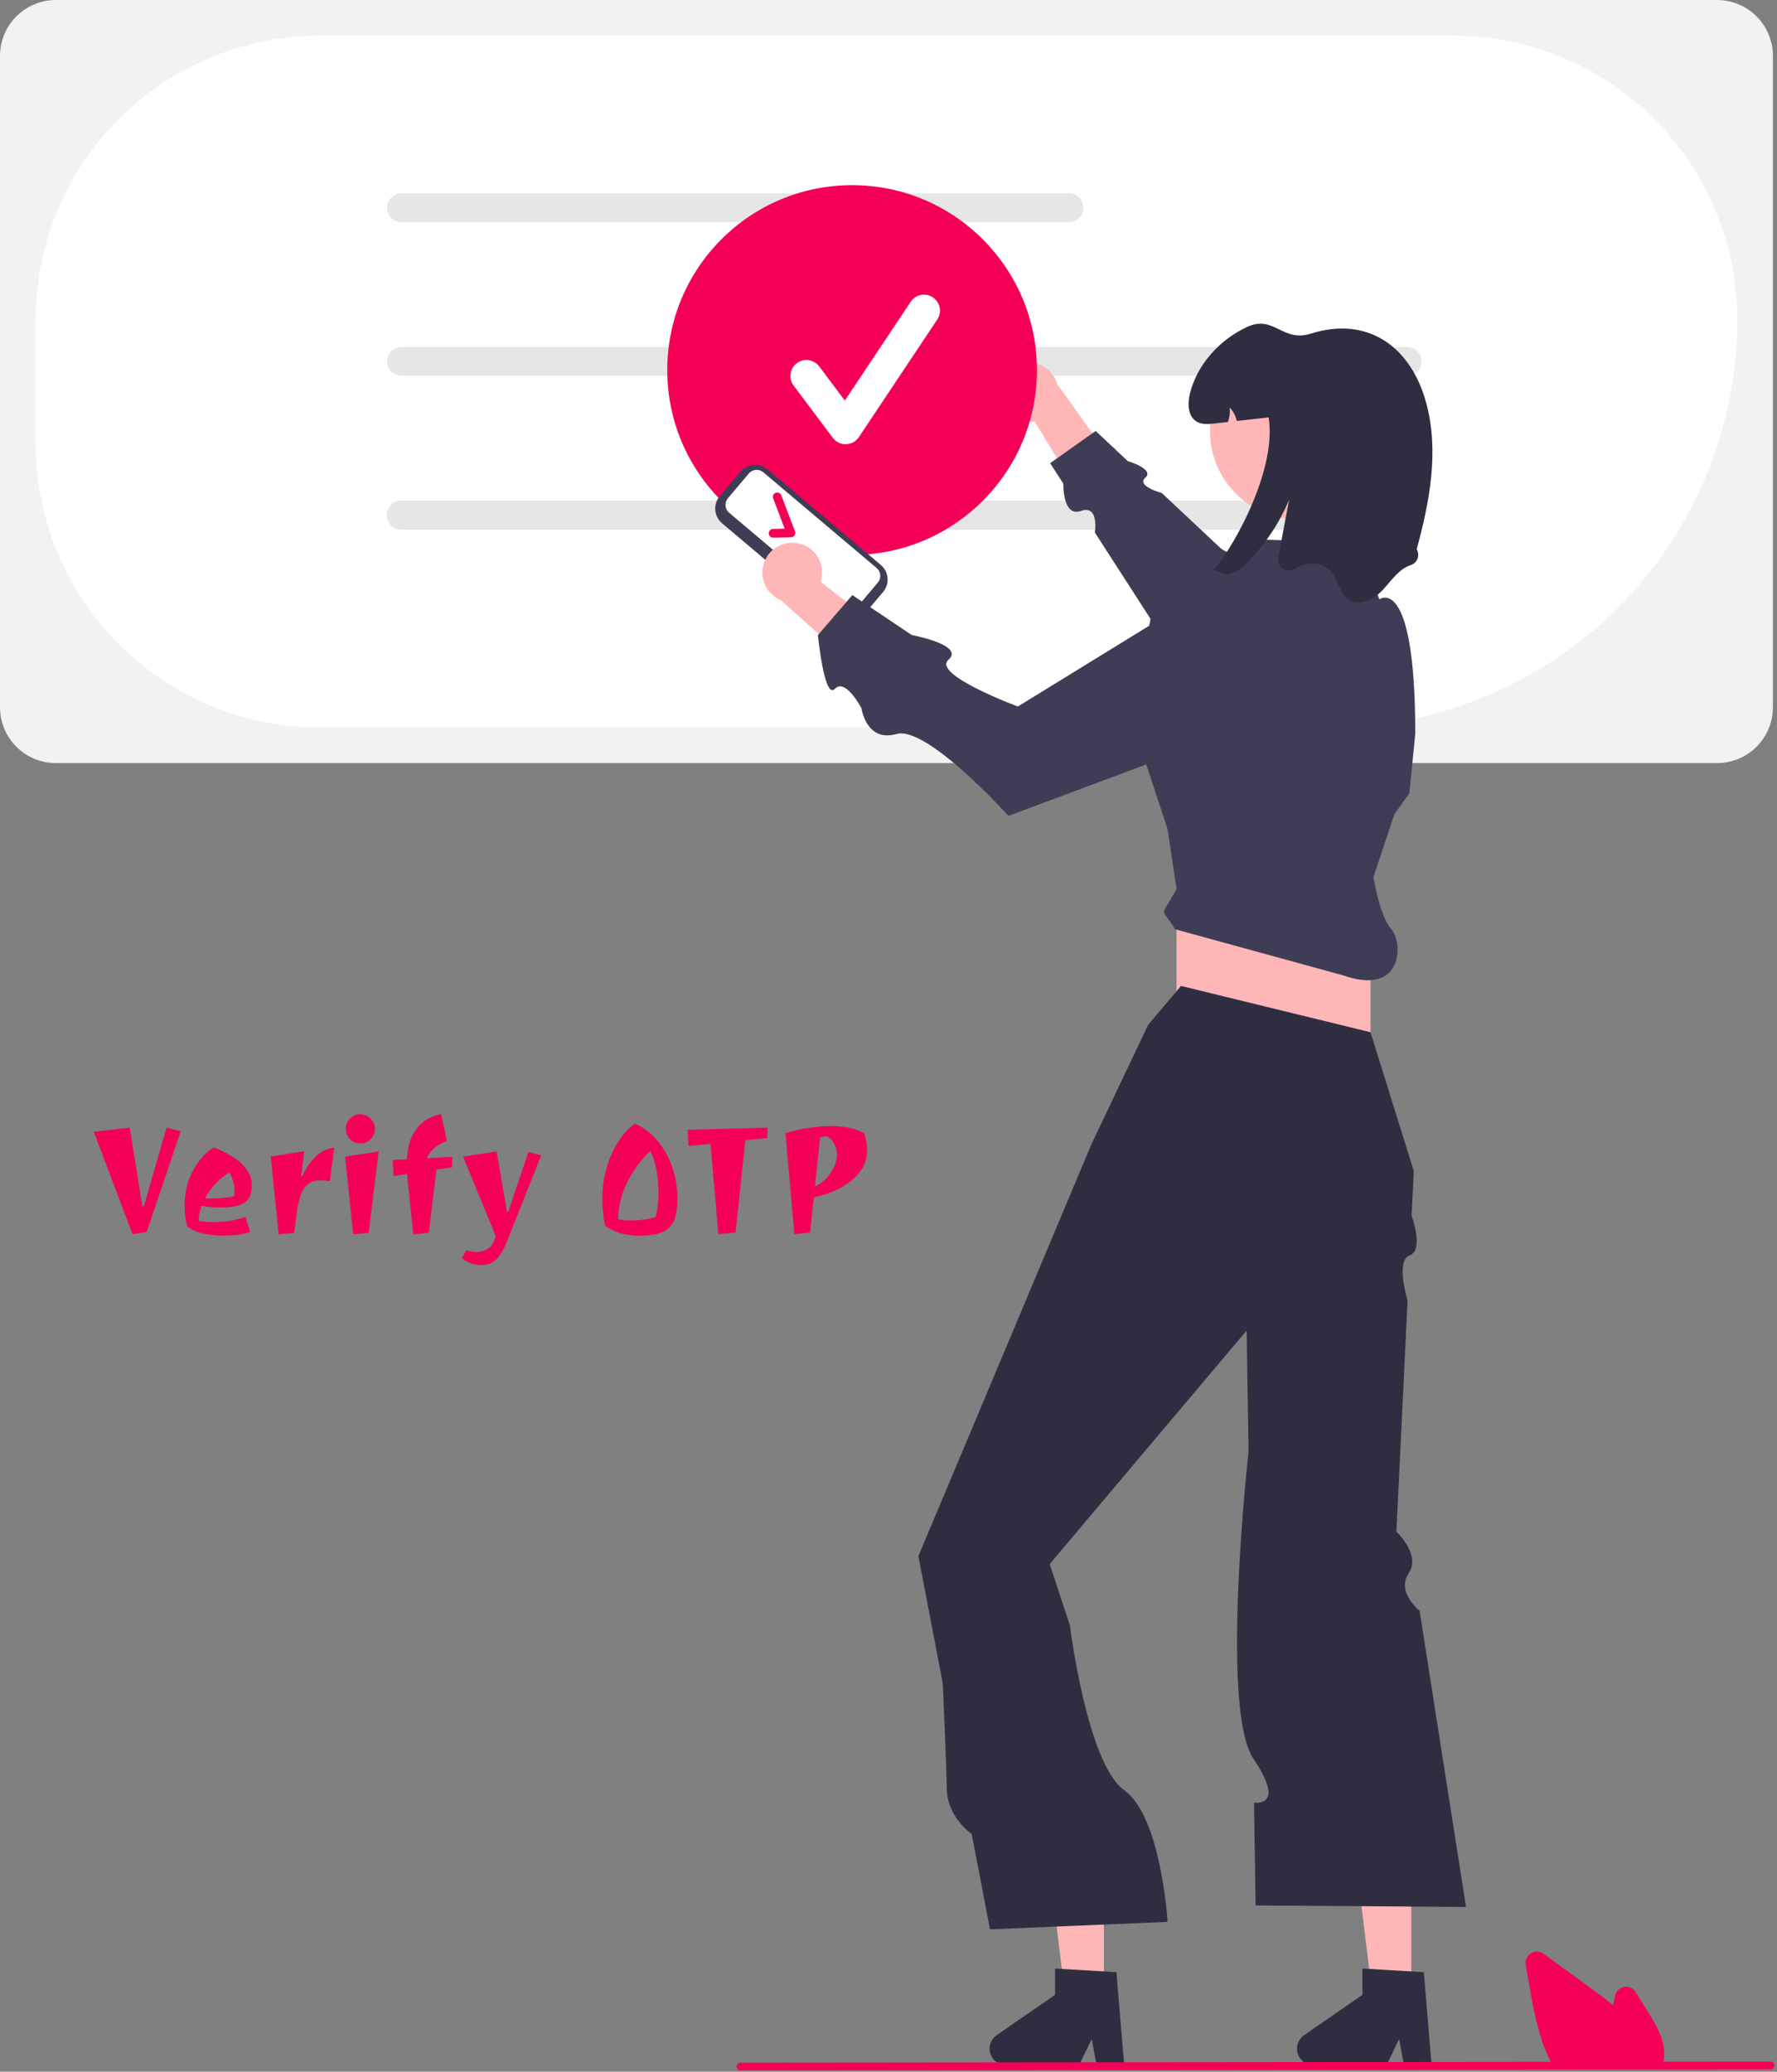 <svg width="544" height="634" viewBox="0 0 544 634" fill="none" xmlns="http://www.w3.org/2000/svg">
<rect x="0" y="0" width="544" height="634" fill="#808080" stroke="none"/>
<g clip-path="url(#clip0_205_81)">
<path d="M525.662 233.529H17.092C12.56 233.523 8.216 231.721 5.012 228.517C1.808 225.312 0.005 220.968 0 216.437V17.092C0.005 12.56 1.808 8.216 5.012 5.012C8.216 1.808 12.56 0.005 17.092 0H525.662C530.194 0.005 534.538 1.808 537.742 5.012C540.946 8.216 542.749 12.56 542.754 17.092V216.437C542.749 220.968 540.946 225.312 537.742 228.517C534.538 231.721 530.194 233.523 525.662 233.529Z" fill="#F2F2F2"/>
<path d="M407.052 222.628H97.82C74.776 222.602 52.684 213.436 36.389 197.142C20.095 180.847 10.93 158.755 10.904 135.712V97.826C10.93 74.783 20.095 52.69 36.389 36.396C52.684 20.102 74.776 10.936 97.82 10.91H444.937C467.981 10.936 490.073 20.102 506.367 36.396C522.662 52.69 531.827 74.783 531.853 97.826C531.816 130.914 518.655 162.636 495.258 186.033C471.862 209.429 440.14 222.59 407.052 222.628Z" fill="white"/>
<path d="M327.283 67.976H122.876C121.707 67.976 120.586 67.511 119.759 66.684C118.933 65.858 118.468 64.737 118.468 63.568C118.468 62.398 118.933 61.277 119.759 60.451C120.586 59.624 121.707 59.16 122.876 59.16H327.283C328.452 59.16 329.573 59.624 330.4 60.451C331.226 61.277 331.691 62.398 331.691 63.568C331.691 64.737 331.226 65.858 330.4 66.684C329.573 67.511 328.452 67.976 327.283 67.976Z" fill="#E6E6E6"/>
<path d="M430.757 115.006H122.876C121.707 115.006 120.586 114.542 119.759 113.715C118.933 112.889 118.468 111.767 118.468 110.598C118.468 109.429 118.933 108.308 119.759 107.481C120.586 106.655 121.707 106.19 122.876 106.19H430.757C431.926 106.19 433.047 106.655 433.874 107.481C434.7 108.308 435.165 109.429 435.165 110.598C435.165 111.767 434.7 112.889 433.874 113.715C433.047 114.542 431.926 115.006 430.757 115.006Z" fill="#E6E6E6"/>
<path d="M430.757 162.037H122.876C121.707 162.037 120.586 161.573 119.759 160.746C118.933 159.919 118.468 158.798 118.468 157.629C118.468 156.46 118.933 155.339 119.759 154.512C120.586 153.686 121.707 153.221 122.876 153.221H430.757C431.926 153.221 433.047 153.686 433.874 154.512C434.7 155.339 435.165 156.46 435.165 157.629C435.165 158.798 434.7 159.919 433.874 160.746C433.047 161.573 431.926 162.037 430.757 162.037Z" fill="#E6E6E6"/>
<path d="M430.757 162.037H122.876C121.707 162.037 120.586 161.573 119.759 160.746C118.933 159.919 118.468 158.798 118.468 157.629C118.468 156.46 118.933 155.339 119.759 154.512C120.586 153.686 121.707 153.221 122.876 153.221H430.757C431.926 153.221 433.047 153.686 433.874 154.512C434.7 155.339 435.165 156.46 435.165 157.629C435.165 158.798 434.7 159.919 433.874 160.746C433.047 161.573 431.926 162.037 430.757 162.037Z" fill="#E6E6E6"/>
<path d="M305.713 120.404C305.762 121.732 306.101 123.033 306.707 124.215C307.313 125.398 308.171 126.433 309.221 127.248C310.27 128.063 311.486 128.637 312.781 128.932C314.077 129.226 315.421 129.233 316.72 128.951L333.531 156.529L340.685 141.347L323.625 117.486C323.007 115.336 321.623 113.487 319.733 112.29C317.844 111.092 315.58 110.63 313.373 110.989C311.165 111.349 309.165 112.506 307.754 114.241C306.342 115.977 305.616 118.169 305.713 120.404Z" fill="#FFB6B6"/>
<path d="M431.865 199.441L373.932 168.017L355.659 150.873C355.659 150.873 347.716 148.746 350.639 146.163C353.563 143.58 345.231 141.089 345.231 141.089L335.422 131.886L321.483 141.749L325.517 148.002C325.517 148.002 325.239 158.354 330.91 156.363C336.581 154.371 335.164 162.957 335.164 162.957L369.014 215.428L431.865 199.441Z" fill="#3F3D56"/>
<path d="M260.855 169.835C292.106 169.835 317.441 144.5 317.441 113.249C317.441 81.997 292.106 56.663 260.855 56.663C229.603 56.663 204.269 81.997 204.269 113.249C204.269 144.5 229.603 169.835 260.855 169.835Z" fill="#F50057"/>
<path d="M432.044 611.601H420.278L414.679 566.219H432.044V611.601Z" fill="#FFB6B6"/>
<path d="M438.254 631.987H429.817L428.311 624.02L424.453 631.987H402.075C401.002 631.987 399.957 631.644 399.093 631.008C398.229 630.372 397.591 629.477 397.272 628.453C396.952 627.429 396.969 626.33 397.319 625.316C397.668 624.302 398.333 623.426 399.216 622.816L417.087 610.474V602.421L435.884 603.543L438.254 631.987Z" fill="#2F2E41"/>
<path d="M337.942 611.601H326.176L320.577 566.219H337.942V611.601Z" fill="#FFB6B6"/>
<path d="M344.152 631.987H335.714L334.208 624.02L330.351 631.987H307.972C306.899 631.987 305.855 631.644 304.991 631.008C304.127 630.372 303.489 629.477 303.169 628.453C302.85 627.429 302.867 626.33 303.216 625.316C303.566 624.302 304.231 623.426 305.114 622.816L322.985 610.474V602.421L341.782 603.543L344.152 631.987Z" fill="#2F2E41"/>
<path d="M419.56 268.381H360.175V335.988H419.56V268.381Z" fill="#FFB6B6"/>
<path d="M361.545 301.728L351.496 313.605L334.137 350.15L290.398 454.219L281.147 476.228L288.618 515.135C288.618 515.135 289.827 542.546 289.827 547.033C289.827 556.169 297.468 561.232 297.468 561.232L303.074 590.43L357.434 588.146C357.434 588.146 355.537 555.961 344.152 547.843C332.767 539.724 327.533 497.414 327.533 497.414L321.346 478.642L381.645 407.164L382.034 432.149L382.222 444.243C382.222 444.243 373.392 522.899 383.685 538.164C393.979 553.428 383.895 551.633 383.895 551.633L384.386 583.121L448.795 583.578L434.586 492.922C434.586 492.922 427.37 487.225 431.231 481.498C435.091 475.771 427.489 468.758 427.489 468.758L430.899 397.985C430.899 397.985 427.124 385.761 431.564 384.172C436.005 382.583 432.147 372.07 432.147 372.07L432.807 358.372L419.56 315.889L361.545 301.728Z" fill="#2F2E41"/>
<path d="M420.473 268.381L426.869 249.195L431.437 242.8L433.264 224.528C433.264 175.193 422.259 183.408 422.259 183.408L415.905 166.056L386.67 165.143L367.941 182.958L352.409 188.44L346.327 220.042L357.434 253.763L360.175 272.036C354.946 281.688 355.389 277.122 359.718 284.369L411.337 298.53C429.609 304.926 429.609 288.481 425.945 284.369C422.282 280.258 420.473 268.381 420.473 268.381Z" fill="#3F3D56"/>
<path d="M397.511 159.01C412.479 159.01 424.613 146.876 424.613 131.908C424.613 116.939 412.479 104.805 397.511 104.805C382.542 104.805 370.408 116.939 370.408 131.908C370.408 146.876 382.542 159.01 397.511 159.01Z" fill="#FFB6B6"/>
<path d="M433.693 168.085C433.949 168.516 434.103 168.998 434.146 169.497C434.189 169.996 434.119 170.499 433.94 170.967C433.762 171.435 433.481 171.857 433.117 172.201C432.753 172.545 432.316 172.802 431.839 172.954C428.202 174.16 425.964 177.678 423.351 180.492C420.747 183.296 416.554 185.626 413.228 183.717C409.912 181.816 409.684 176.965 406.906 174.334C404.202 171.776 399.707 172.086 396.528 174.032L396.432 174.091C395.884 174.449 395.242 174.638 394.587 174.635C393.932 174.632 393.292 174.437 392.746 174.074C392.201 173.711 391.774 173.197 391.517 172.594C391.261 171.991 391.188 171.326 391.305 170.681C392.419 164.757 393.533 158.833 394.645 152.91C391.721 159.954 387.476 166.373 382.138 171.821C380.668 173.518 378.805 174.829 376.711 175.64C374.811 176.243 372.965 174.279 371.12 174.635C375.706 170.624 391.128 144.915 388.369 127.73C385.126 128.096 381.882 128.461 378.639 128.827C378.288 127.292 377.538 125.877 376.465 124.725C376.596 126.218 376.406 127.723 375.907 129.137C374.555 129.293 373.194 129.439 371.842 129.594C369.96 129.804 367.913 129.987 366.296 129C363.601 127.356 363.519 123.464 364.286 120.394C366.534 111.468 373.349 104.004 381.69 100.094C390.032 96.192 392.498 104.881 401.287 102.104C418.646 96.622 431.948 105.996 436.635 123.391C440.573 137.981 437.713 153.467 433.693 168.085Z" fill="#2F2E41"/>
<path d="M508.726 632.576H475.539L475.396 632.317C474.972 631.548 474.562 630.732 474.18 629.894C470.761 622.576 469.316 614.206 468.041 606.821L467.081 601.255C466.965 600.581 467.053 599.887 467.333 599.263C467.613 598.639 468.073 598.113 468.654 597.752C469.235 597.391 469.911 597.211 470.594 597.236C471.278 597.261 471.939 597.49 472.492 597.893C477.535 601.562 482.581 605.229 487.628 608.892C489.539 610.282 491.722 611.892 493.812 613.631C494.014 612.651 494.225 611.669 494.435 610.7C494.581 610.031 494.923 609.421 495.417 608.947C495.911 608.474 496.536 608.159 497.21 608.042C497.885 607.925 498.579 608.013 499.203 608.293C499.828 608.573 500.355 609.033 500.716 609.614L504.599 615.852C507.431 620.408 509.931 624.897 509.421 629.739C509.424 629.798 509.419 629.857 509.408 629.915C509.306 630.71 509.117 631.492 508.845 632.246L508.726 632.576Z" fill="#F50057"/>
<path d="M542.035 633.294L226.677 633.601C226.363 633.6 226.061 633.473 225.839 633.25C225.617 633.027 225.493 632.725 225.493 632.411C225.493 632.096 225.617 631.794 225.839 631.571C226.061 631.348 226.363 631.221 226.677 631.22L542.035 630.913C542.35 630.914 542.651 631.04 542.873 631.263C543.095 631.486 543.22 631.788 543.22 632.103C543.22 632.418 543.095 632.72 542.873 632.943C542.651 633.166 542.35 633.292 542.035 633.294Z" fill="#F50057"/>
<path d="M255.711 189.409L221.023 160.116C219.837 159.112 219.098 157.679 218.968 156.131C218.837 154.583 219.326 153.047 220.327 151.859L226.711 144.299C227.715 143.113 229.148 142.374 230.696 142.244C232.244 142.113 233.78 142.602 234.968 143.603L269.656 172.897C270.842 173.9 271.581 175.333 271.711 176.881C271.842 178.429 271.353 179.965 270.352 181.153L263.968 188.713C262.964 189.899 261.531 190.638 259.983 190.769C258.435 190.899 256.899 190.41 255.711 189.409Z" fill="#3F3D56"/>
<path d="M222.843 152.468C222.304 153.109 222.04 153.937 222.111 154.771C222.181 155.605 222.579 156.377 223.218 156.918L257.906 186.212C258.546 186.751 259.374 187.014 260.209 186.944C261.043 186.874 261.815 186.475 262.356 185.837L268.74 178.277C269.279 177.636 269.543 176.808 269.472 175.974C269.402 175.14 269.004 174.368 268.365 173.827L233.677 144.533C233.037 143.994 232.209 143.731 231.375 143.801C230.541 143.871 229.768 144.27 229.228 144.908L222.843 152.468Z" fill="white"/>
<path d="M243.207 163.856C243.087 164.025 242.929 164.163 242.746 164.26C242.563 164.356 242.36 164.409 242.153 164.414L236.703 164.539C236.528 164.543 236.353 164.513 236.19 164.449C236.027 164.386 235.878 164.291 235.751 164.17C235.624 164.049 235.523 163.904 235.452 163.744C235.381 163.584 235.343 163.411 235.339 163.236C235.335 163.061 235.365 162.887 235.429 162.724C235.492 162.56 235.587 162.411 235.708 162.285C235.829 162.158 235.973 162.056 236.134 161.986C236.294 161.915 236.466 161.876 236.641 161.872L240.207 161.79L236.696 152.525C236.571 152.194 236.583 151.828 236.729 151.506C236.874 151.184 237.141 150.933 237.471 150.808C237.801 150.683 238.168 150.694 238.49 150.839C238.812 150.983 239.064 151.25 239.19 151.58L243.369 162.608C243.445 162.807 243.472 163.022 243.447 163.234C243.423 163.446 243.348 163.649 243.229 163.826L243.207 163.856Z" fill="#F50057"/>
<path d="M243.906 166.185C245.221 166.378 246.477 166.857 247.587 167.588C248.696 168.319 249.632 169.284 250.328 170.416C251.024 171.548 251.463 172.819 251.615 174.139C251.767 175.459 251.627 176.796 251.206 178.056L276.792 197.766L260.922 203.227L239.058 183.673C236.988 182.826 235.3 181.248 234.316 179.24C233.331 177.231 233.117 174.931 233.714 172.775C234.312 170.62 235.68 168.758 237.558 167.543C239.437 166.329 241.695 165.845 243.906 166.185Z" fill="#FFB6B6"/>
<path d="M377.115 175.93L311.605 216.208C311.605 216.208 285.193 206.435 290.355 201.911C295.517 197.387 279.084 194.328 279.084 194.328L260.931 182.115L250.397 194.358C250.397 194.358 252.316 214.243 255.582 210.8C258.848 207.356 263.729 216.762 263.729 216.762C263.729 216.762 265.172 227.265 274.468 224.622C283.765 221.979 308.711 249.682 308.711 249.682L389.333 219.613L377.115 175.93Z" fill="#3F3D56"/>
<path d="M258.865 135.948C258.106 135.948 257.357 135.771 256.677 135.431C255.998 135.091 255.407 134.598 254.952 133.99L242.954 117.993C242.568 117.479 242.288 116.894 242.129 116.272C241.969 115.65 241.934 115.002 242.025 114.366C242.116 113.73 242.331 113.118 242.658 112.565C242.986 112.013 243.418 111.53 243.932 111.144C244.97 110.366 246.275 110.032 247.559 110.215C248.195 110.306 248.807 110.521 249.36 110.849C249.913 111.176 250.396 111.609 250.781 112.123L258.63 122.588L278.791 92.348C279.51 91.269 280.63 90.519 281.902 90.265C283.174 90.01 284.495 90.272 285.575 90.991C286.654 91.711 287.404 92.83 287.658 94.102C287.913 95.375 287.651 96.696 286.932 97.775L262.936 133.769C262.502 134.42 261.918 134.958 261.233 135.336C260.549 135.715 259.783 135.924 259.001 135.946C258.956 135.947 258.91 135.948 258.865 135.948Z" fill="white"/>
<path d="M40.576 377.72L28.72 346.376L39.712 345.08L43.6 369.176H44.032L50.992 345.08L55.312 346.232L44.896 377L40.576 377.72ZM68.701 378.152C66.205 378.152 63.997 377.928 62.077 377.48C60.157 377.032 58.557 376.312 57.277 375.32C56.989 374.04 56.781 372.888 56.653 371.864C56.557 370.808 56.509 369.816 56.509 368.888C56.509 366.04 56.941 363.432 57.805 361.064C58.701 358.696 59.837 356.664 61.213 354.968C62.589 353.24 64.013 351.96 65.485 351.128C66.797 351.64 68.125 352.264 69.469 353C70.845 353.704 72.109 354.536 73.261 355.496C74.413 356.456 75.341 357.544 76.045 358.76C76.749 359.944 77.101 361.256 77.101 362.696C77.101 364.2 76.829 365.464 76.285 366.488C75.773 367.48 74.829 368.232 73.453 368.744C72.077 369.256 70.093 369.512 67.501 369.512C66.413 369.512 65.357 369.464 64.333 369.368C63.341 369.272 62.477 369.144 61.741 368.984C61.133 370.488 60.829 372.056 60.829 373.688C61.565 373.784 62.365 373.864 63.229 373.928C64.093 373.96 64.925 373.976 65.725 373.976C67.229 373.976 68.765 373.864 70.333 373.64C71.933 373.384 73.533 372.968 75.133 372.392L76.573 377.048C75.293 377.464 73.981 377.752 72.637 377.912C71.293 378.072 69.981 378.152 68.701 378.152ZM64.717 366.776C65.933 366.776 67.149 366.712 68.365 366.584C69.613 366.456 70.701 366.296 71.629 366.104C71.725 365.464 71.773 364.856 71.773 364.28C71.773 363.128 71.613 362.104 71.293 361.208C71.005 360.28 70.637 359.464 70.189 358.76C68.397 359.944 66.909 361.192 65.725 362.504C64.573 363.816 63.565 365.224 62.701 366.728C63.021 366.76 63.357 366.776 63.709 366.776C64.061 366.776 64.397 366.776 64.717 366.776ZM85.318 377.72L82.87 353.912L93.142 352.328L92.182 360.008H92.518C93.734 357.352 95.174 355.272 96.838 353.768C98.534 352.232 100.358 351.384 102.31 351.224L100.966 361.448C100.454 361.384 99.958 361.336 99.478 361.304C99.03 361.24 98.582 361.208 98.134 361.208C96.758 361.208 95.574 361.512 94.582 362.12C93.622 362.728 92.822 363.816 92.182 365.384C91.574 366.92 91.094 369.08 90.742 371.864L90.07 377.288L85.318 377.72ZM110.313 349.928C109.097 349.928 108.041 349.496 107.145 348.632C106.281 347.736 105.849 346.68 105.849 345.464C105.849 344.248 106.281 343.208 107.145 342.344C108.041 341.448 109.097 341 110.313 341C111.529 341 112.569 341.448 113.433 342.344C114.329 343.208 114.777 344.248 114.777 345.464C114.777 346.68 114.329 347.736 113.433 348.632C112.569 349.496 111.529 349.928 110.313 349.928ZM108.105 377.72L105.657 353.96L115.929 352.376L112.857 377.288L108.105 377.72ZM126.514 377.72L124.594 359.288L120.514 359.912L120.226 354.968L124.546 354.776C124.738 351.672 125.362 349.144 126.418 347.192C127.506 345.24 128.818 343.768 130.354 342.776C131.922 341.784 133.49 341.192 135.058 341L136.834 349.208C135.266 349.752 133.97 350.472 132.946 351.368C131.954 352.264 131.17 353.288 130.594 354.44L138.514 354.008L138.37 357.224L133.618 357.944L131.266 377.288L126.514 377.72ZM147.138 387.176C146.21 387.176 145.25 387 144.258 386.648C143.298 386.328 142.338 385.784 141.378 385.016L142.818 382.568C143.874 382.952 144.914 383.144 145.938 383.144C147.346 383.144 148.578 382.744 149.634 381.944C150.722 381.144 151.41 379.864 151.698 378.104L141.762 353.96L152.034 352.376L155.202 370.808H155.586L161.778 352.52L165.666 353.576L155.25 379.784C154.514 381.672 153.746 383.144 152.946 384.2C152.178 385.288 151.33 386.056 150.402 386.504C149.474 386.952 148.386 387.176 147.138 387.176ZM195.916 378.152C193.388 378.152 191.244 377.848 189.484 377.24C187.724 376.664 186.3 375.928 185.212 375.032C184.924 373.624 184.716 372.264 184.588 370.952C184.46 369.608 184.396 368.312 184.396 367.064C184.396 364.216 184.684 361.56 185.26 359.096C185.836 356.632 186.604 354.408 187.564 352.424C188.556 350.408 189.644 348.68 190.828 347.24C192.012 345.8 193.196 344.68 194.38 343.88C196.78 344.872 198.956 346.472 200.908 348.68C202.892 350.888 204.46 353.56 205.612 356.696C206.796 359.8 207.388 363.256 207.388 367.064C207.388 369.496 207.084 371.544 206.476 373.208C205.868 374.84 204.732 376.072 203.068 376.904C201.436 377.736 199.052 378.152 195.916 378.152ZM193.132 373.496C194.476 373.496 195.82 373.4 197.164 373.208C198.508 373.016 199.692 372.744 200.716 372.392C201.068 370.92 201.292 369.624 201.388 368.504C201.516 367.384 201.58 366.184 201.58 364.904C201.58 362.376 201.372 360.056 200.956 357.944C200.54 355.832 199.932 353.928 199.132 352.232C197.052 354.152 195.276 356.28 193.804 358.616C192.332 360.92 191.196 363.32 190.396 365.816C189.628 368.312 189.244 370.76 189.244 373.16C189.82 373.288 190.428 373.384 191.068 373.448C191.74 373.48 192.428 373.496 193.132 373.496ZM219.909 377.672L217.509 350.024L210.789 350.696L210.501 345.752L235.029 345.08L234.885 348.296L228.165 348.968L225.189 377.192L219.909 377.672ZM243.19 377.672L240.454 346.76C241.446 346.44 242.694 346.12 244.198 345.8C245.734 345.448 247.414 345.16 249.238 344.936C251.062 344.712 252.902 344.6 254.758 344.6C256.55 344.6 258.294 344.776 259.99 345.128C261.718 345.48 263.254 346.072 264.598 346.904C265.174 348.632 265.462 350.28 265.462 351.848C265.462 354.44 264.71 356.712 263.206 358.664C261.734 360.584 259.766 362.2 257.302 363.512C254.838 364.792 252.118 365.768 249.142 366.44L247.99 377.192L243.19 377.672ZM249.478 363.176C251.654 361.992 253.318 360.488 254.47 358.664C255.622 356.808 256.198 355 256.198 353.24C256.198 352.12 255.942 351.08 255.43 350.12C254.95 349.128 254.198 348.328 253.174 347.72C252.854 347.72 252.502 347.752 252.118 347.816C251.766 347.88 251.414 347.96 251.062 348.056L249.478 363.176Z" fill="#F50057"/>
</g>
<defs>
<clipPath id="clip0_205_81">
<rect width="543.219" height="633.601" fill="white"/>
</clipPath>
</defs>
</svg>

